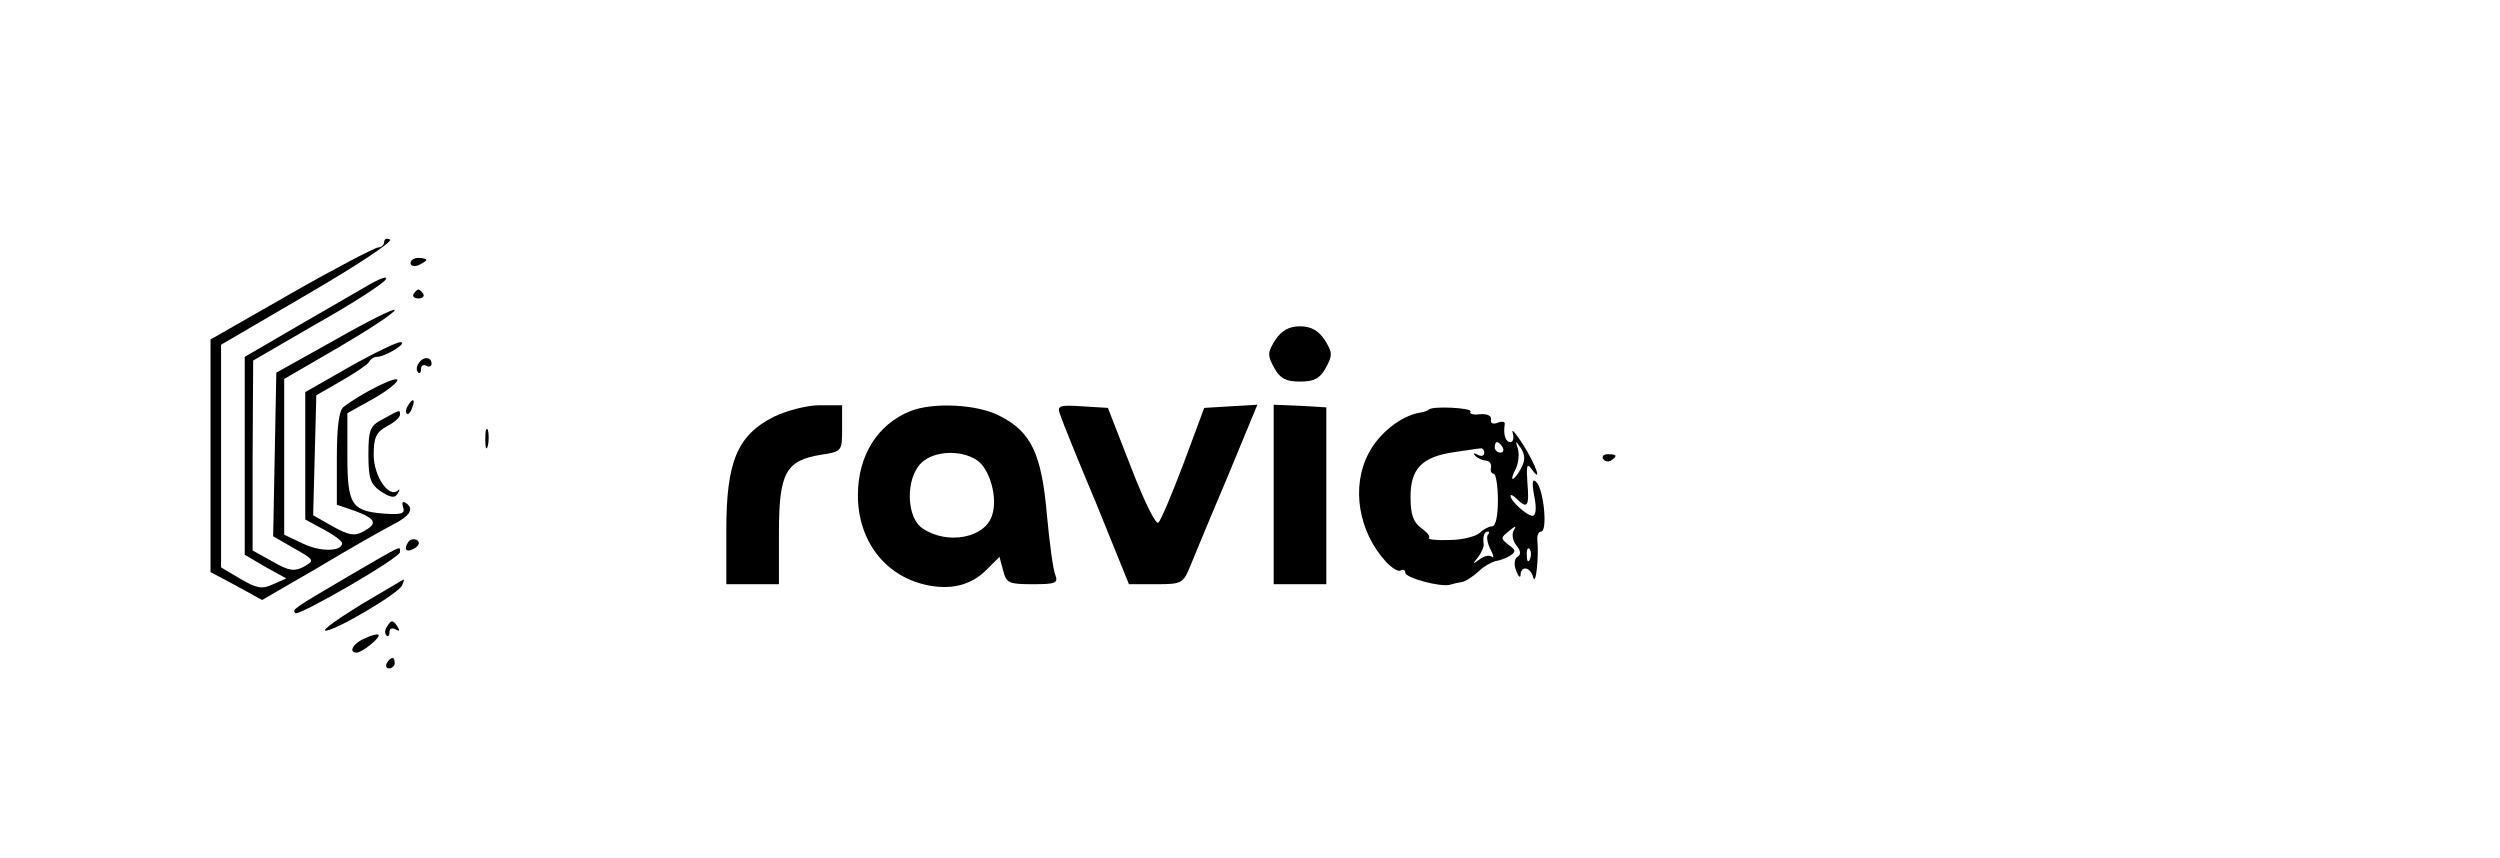 <?xml version="1.0" standalone="no"?>
<!DOCTYPE svg PUBLIC "-//W3C//DTD SVG 20010904//EN"
 "http://www.w3.org/TR/2001/REC-SVG-20010904/DTD/svg10.dtd">
<svg version="1.0" xmlns="http://www.w3.org/2000/svg"
 width="475pt" height="163pt" viewBox="0 0 475 163"
 preserveAspectRatio="xMidYMid meet">

<g transform="translate(0,163) scale(0.1,-0.1)"
fill="#000000" stroke="none">
<path d="M730 1171 c0 -6 -5 -11 -11 -11 -6 0 -81 -39 -165 -87 l-154 -88 0
-221 0 -221 49 -26 49 -27 107 62 c58 35 122 71 141 81 34 17 42 31 24 42 -5
3 -7 0 -4 -9 4 -12 -3 -14 -35 -12 -63 5 -71 16 -71 110 l0 81 45 25 c24 13
47 30 50 37 4 12 -67 -23 -102 -50 -9 -6 -13 -39 -13 -98 l0 -88 35 -12 c40
-15 43 -24 15 -39 -16 -9 -28 -7 -58 10 l-37 21 3 114 3 114 47 27 c26 15 50
31 53 36 3 6 10 10 15 10 16 0 60 27 45 28 -7 0 -51 -21 -97 -47 l-84 -48 0
-121 0 -121 35 -19 c19 -10 35 -22 35 -26 0 -16 -41 -17 -74 -1 l-36 17 0 148
0 148 105 61 c58 34 105 65 105 70 0 4 -51 -21 -112 -56 l-113 -63 -3 -156 -3
-155 40 -23 c39 -22 39 -23 18 -35 -18 -9 -28 -8 -59 10 l-38 21 0 180 1 181
119 69 c66 37 125 75 132 84 7 9 -9 4 -36 -12 -28 -16 -91 -53 -140 -81 l-91
-53 0 -188 0 -188 39 -23 40 -22 -25 -11 c-21 -10 -31 -8 -62 10 l-37 22 0
212 0 211 166 97 c91 53 161 99 155 103 -6 3 -11 1 -11 -4z"/>
<path d="M780 1130 c0 -5 7 -7 15 -4 8 4 15 8 15 10 0 2 -7 4 -15 4 -8 0 -15
-4 -15 -10z"/>
<path d="M786 1072 c-3 -5 1 -9 9 -9 8 0 12 4 9 9 -3 4 -7 8 -9 8 -2 0 -6 -4
-9 -8z"/>
<path d="M2423 984 c-15 -24 -15 -29 -2 -53 11 -20 22 -26 49 -26 27 0 38 6
49 26 13 24 13 29 -2 53 -12 18 -26 26 -47 26 -21 0 -35 -8 -47 -26z"/>
<path d="M795 939 c-4 -6 -4 -13 -1 -16 3 -4 6 -1 6 6 0 7 5 9 10 6 6 -3 10
-1 10 4 0 14 -17 14 -25 0z"/>
<path d="M775 859 c-4 -6 -5 -12 -2 -15 2 -3 7 2 10 11 7 17 1 20 -8 4z"/>
<path d="M1470 838 c-69 -35 -90 -85 -90 -215 l0 -103 50 0 50 0 0 98 c0 114
13 137 80 148 40 6 40 7 40 50 l0 44 -43 0 c-24 0 -62 -10 -87 -22z"/>
<path d="M1730 849 c-63 -25 -100 -85 -100 -160 0 -85 50 -152 128 -170 48
-11 87 -1 116 28 l25 25 7 -26 c6 -24 11 -26 56 -26 44 0 49 2 43 18 -4 9 -11
61 -16 115 -10 115 -30 157 -90 187 -42 22 -126 26 -169 9z m127 -94 c24 -17
39 -71 28 -104 -13 -43 -85 -57 -132 -25 -31 20 -33 94 -3 124 24 24 77 26
107 5z"/>
<path d="M2014 843 c3 -10 34 -87 69 -170 l62 -153 51 0 c50 0 52 1 67 38 8
20 40 97 71 170 l55 133 -51 -3 -50 -3 -39 -105 c-22 -58 -43 -108 -48 -113
-5 -5 -28 43 -52 105 l-44 113 -49 3 c-43 3 -48 1 -42 -15z"/>
<path d="M2420 690 l0 -170 50 0 50 0 0 168 0 168 -50 3 -50 2 0 -171z"/>
<path d="M2715 852 c-2 -2 -9 -5 -17 -6 -36 -6 -78 -39 -98 -78 -33 -63 -19
-148 33 -205 11 -12 24 -20 28 -17 5 3 9 1 9 -4 0 -10 67 -28 85 -23 6 2 15 4
22 5 7 1 21 10 32 20 10 10 25 18 33 20 7 1 19 5 27 10 12 8 11 11 -3 21 -15
12 -15 13 1 26 12 10 15 11 9 1 -4 -7 -2 -20 5 -28 9 -11 9 -18 2 -22 -6 -4
-7 -15 -2 -27 4 -11 8 -14 8 -7 1 18 19 15 24 -5 5 -18 11 38 8 70 -1 9 2 17
7 17 13 0 5 81 -9 94 -7 8 -9 0 -4 -26 5 -24 3 -38 -3 -38 -11 0 -42 28 -42
38 0 3 5 1 12 -6 20 -20 24 -14 20 31 -2 31 -1 38 7 27 23 -32 9 7 -15 45 -14
22 -23 32 -20 23 3 -10 1 -18 -4 -18 -10 0 -14 15 -11 34 1 5 -5 6 -13 3 -9
-4 -15 -1 -13 6 1 7 -7 11 -21 10 -13 -2 -21 1 -18 5 4 7 -71 11 -79 4z m140
-72 c3 -5 1 -10 -4 -10 -6 0 -11 5 -11 10 0 6 2 10 4 10 3 0 8 -4 11 -10z m35
-40 c-6 -11 -13 -20 -16 -20 -2 0 0 9 6 19 5 11 7 28 4 38 -5 17 -5 17 6 1 8
-13 8 -23 0 -38z m-70 29 c0 -5 -6 -7 -12 -3 -8 4 -10 3 -5 -2 5 -5 14 -9 20
-9 7 -1 11 -6 10 -13 -2 -7 1 -12 5 -12 4 0 8 -22 8 -50 0 -30 -4 -50 -11 -50
-6 0 -17 -6 -23 -12 -7 -7 -33 -14 -58 -14 -24 -1 -42 1 -39 4 3 3 -4 11 -15
19 -15 11 -20 26 -20 59 0 54 22 76 83 85 23 3 45 7 50 7 4 1 7 -3 7 -9z m7
-155 c-3 -4 -1 -16 5 -28 6 -11 7 -18 3 -14 -5 4 -15 2 -24 -5 -14 -10 -14
-10 -3 4 7 9 12 21 11 25 -2 15 1 24 8 24 3 0 3 -3 0 -6z m80 -46 c-3 -8 -6
-5 -6 6 -1 11 2 17 5 13 3 -3 4 -12 1 -19z"/>
<path d="M728 834 c-25 -13 -28 -20 -28 -68 0 -46 4 -56 24 -70 19 -12 27 -13
32 -3 4 6 4 9 0 5 -17 -15 -46 27 -46 68 0 33 5 43 25 54 14 7 25 17 25 22 0
10 1 10 -32 -8z"/>
<path d="M922 795 c0 -16 2 -22 5 -12 2 9 2 23 0 30 -3 6 -5 -1 -5 -18z"/>
<path d="M3046 758 c3 -5 10 -6 15 -3 13 9 11 12 -6 12 -8 0 -12 -4 -9 -9z"/>
<path d="M775 599 c-9 -14 -2 -20 14 -10 8 6 9 11 3 15 -6 3 -14 1 -17 -5z"/>
<path d="M660 534 c-104 -61 -105 -62 -99 -69 7 -6 199 105 199 116 0 12 8 16
-100 -47z"/>
<path d="M687 482 c-42 -26 -74 -48 -69 -50 13 -4 141 71 146 86 3 6 4 12 3
11 -1 0 -37 -22 -80 -47z"/>
<path d="M735 439 c-4 -6 -4 -13 -1 -16 3 -4 6 -1 6 6 0 7 5 9 12 5 7 -4 8 -3
4 4 -9 15 -13 15 -21 1z"/>
<path d="M693 417 c-22 -9 -32 -27 -15 -27 11 1 46 29 41 34 -2 2 -14 -1 -26
-7z"/>
<path d="M735 370 c-3 -5 -1 -10 4 -10 6 0 11 5 11 10 0 6 -2 10 -4 10 -3 0
-8 -4 -11 -10z"/>
</g>
</svg>
